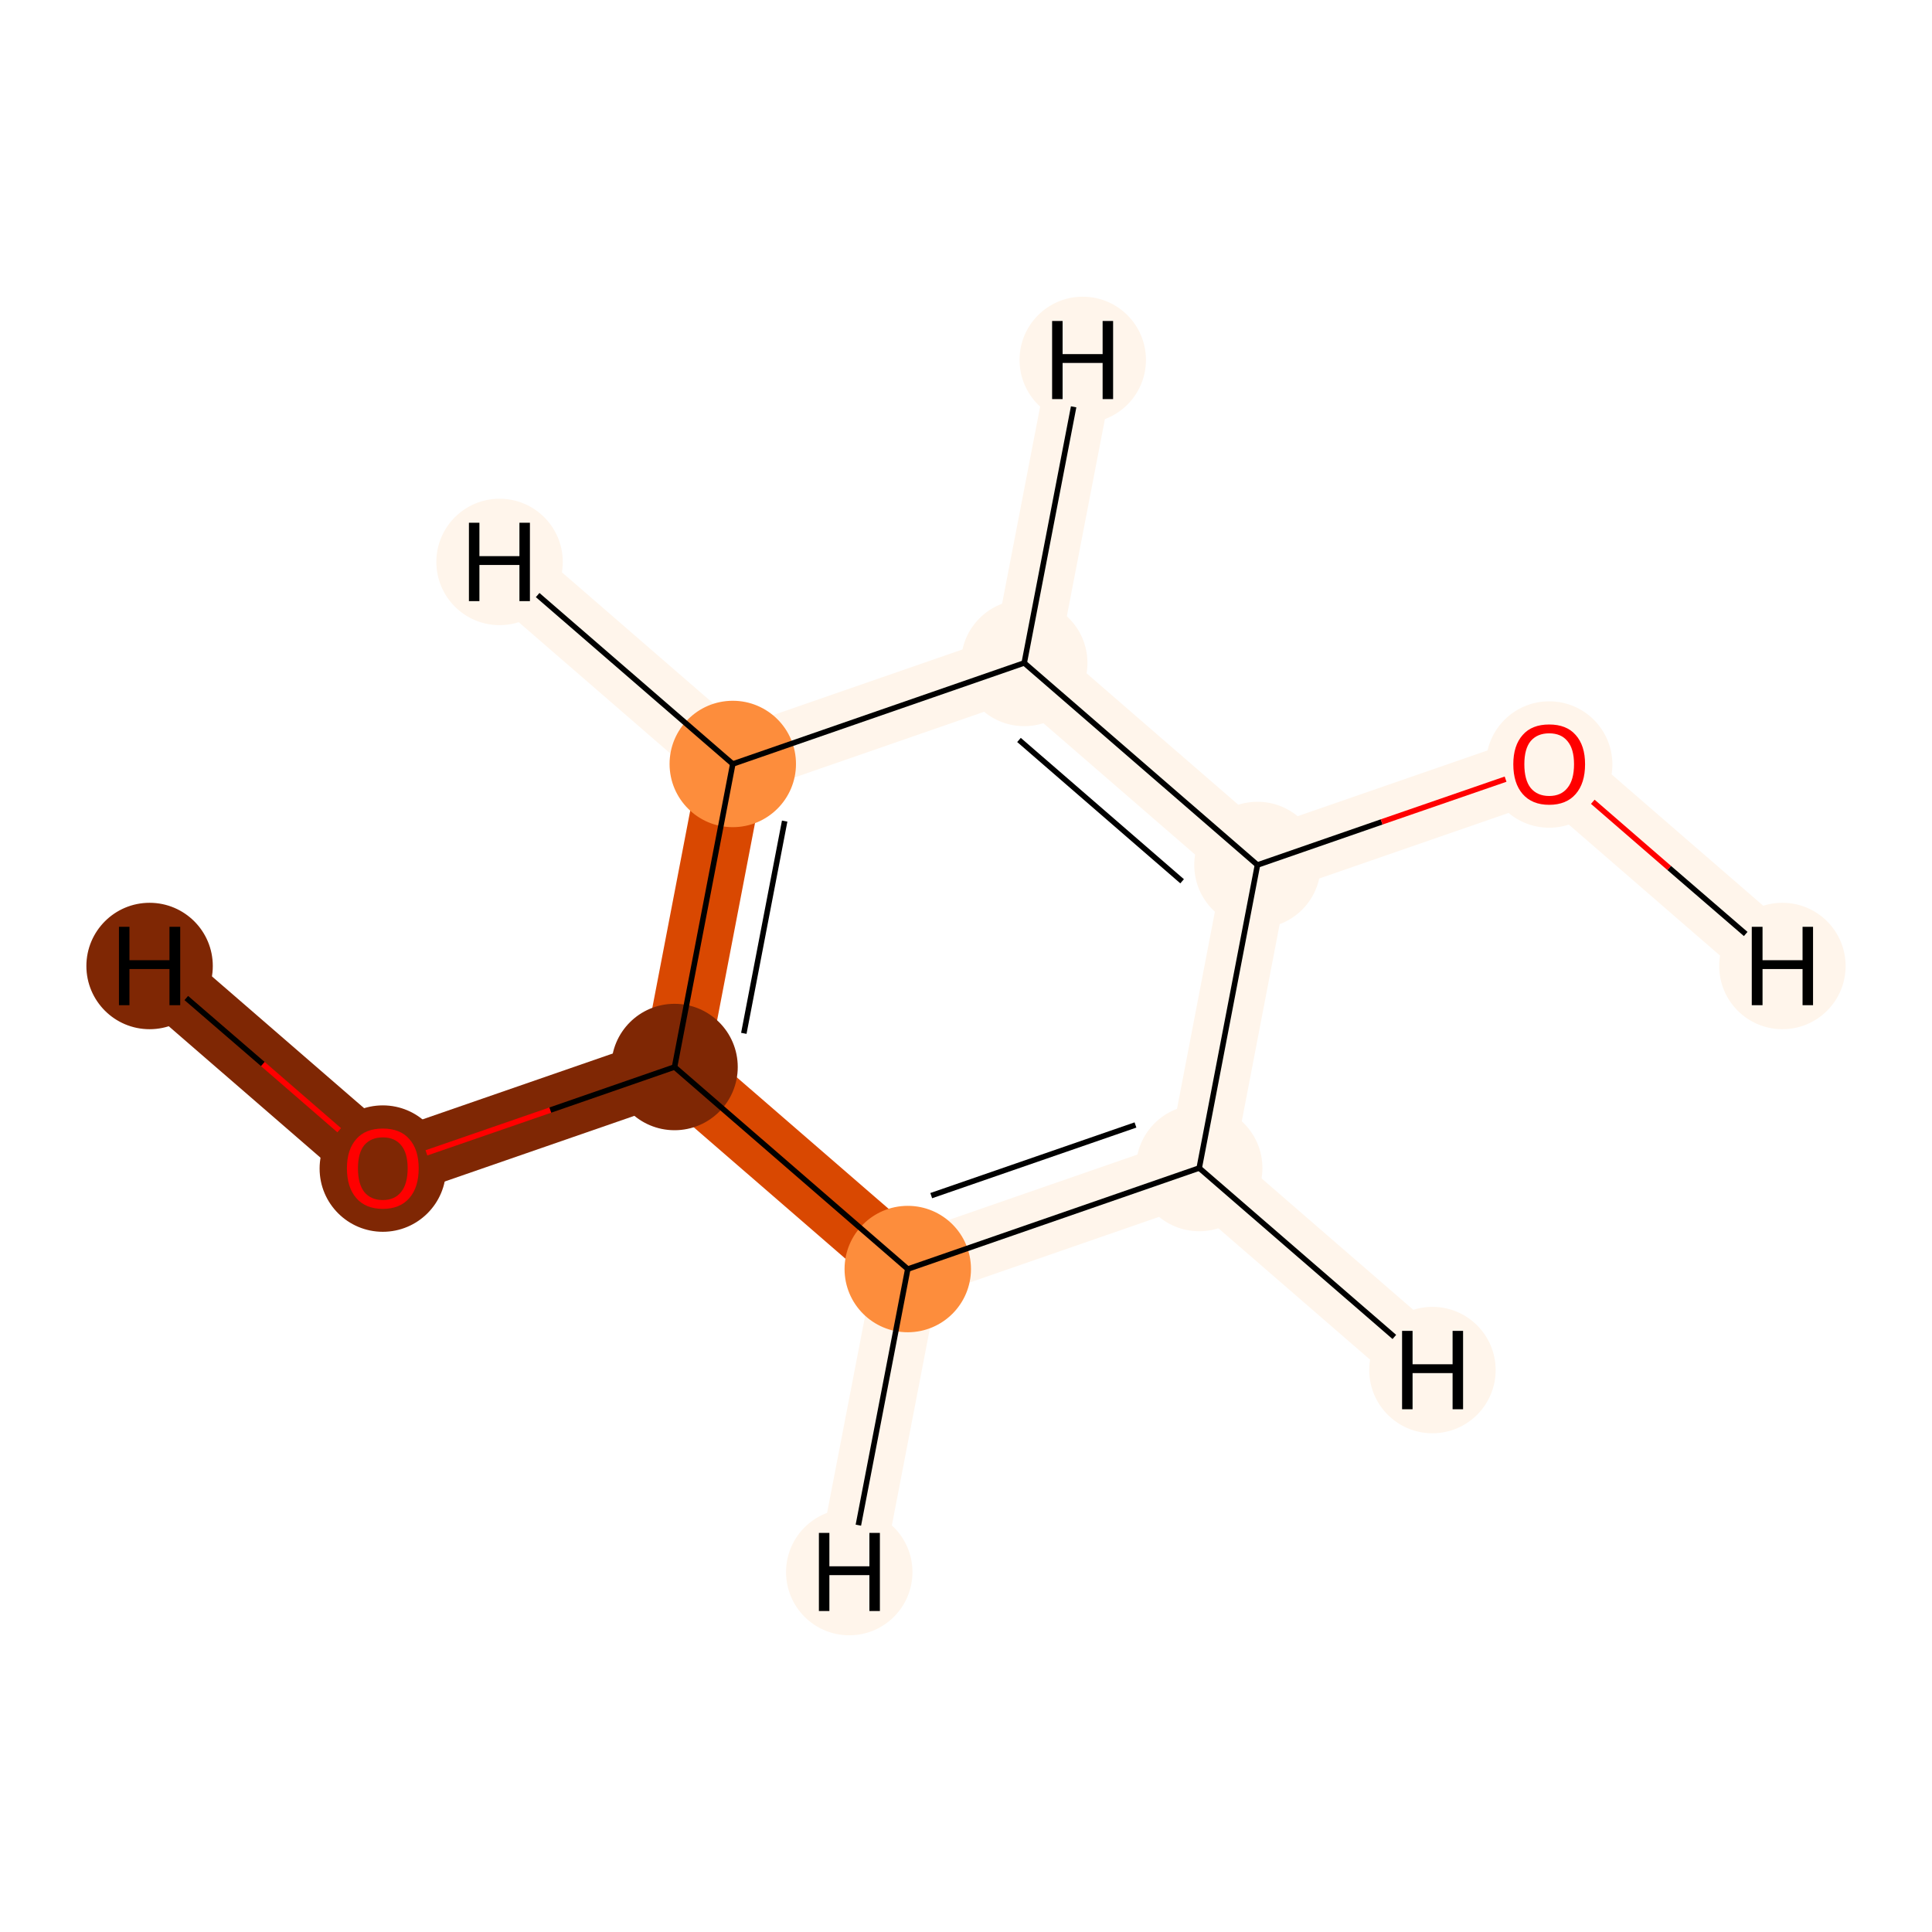 <?xml version='1.0' encoding='iso-8859-1'?>
<svg version='1.1' baseProfile='full'
              xmlns='http://www.w3.org/2000/svg'
                      xmlns:rdkit='http://www.rdkit.org/xml'
                      xmlns:xlink='http://www.w3.org/1999/xlink'
                  xml:space='preserve'
width='700px' height='700px' viewBox='0 0 700 700'>
<!-- END OF HEADER -->
<rect style='opacity:1.0;fill:#FFFFFF;stroke:none' width='700.0' height='700.0' x='0.0' y='0.0'> </rect>
<path d='M 138.7,423.2 L 244.4,386.6' style='fill:none;fill-rule:evenodd;stroke:#7F2704;stroke-width:23.9px;stroke-linecap:butt;stroke-linejoin:miter;stroke-opacity:1' />
<path d='M 138.7,423.2 L 54.2,350.0' style='fill:none;fill-rule:evenodd;stroke:#7F2704;stroke-width:23.9px;stroke-linecap:butt;stroke-linejoin:miter;stroke-opacity:1' />
<path d='M 244.4,386.6 L 265.5,276.8' style='fill:none;fill-rule:evenodd;stroke:#D94801;stroke-width:23.9px;stroke-linecap:butt;stroke-linejoin:miter;stroke-opacity:1' />
<path d='M 244.4,386.6 L 328.9,459.8' style='fill:none;fill-rule:evenodd;stroke:#D94801;stroke-width:23.9px;stroke-linecap:butt;stroke-linejoin:miter;stroke-opacity:1' />
<path d='M 265.5,276.8 L 371.1,240.2' style='fill:none;fill-rule:evenodd;stroke:#FFF5EB;stroke-width:23.9px;stroke-linecap:butt;stroke-linejoin:miter;stroke-opacity:1' />
<path d='M 265.5,276.8 L 181.0,203.6' style='fill:none;fill-rule:evenodd;stroke:#FFF5EB;stroke-width:23.9px;stroke-linecap:butt;stroke-linejoin:miter;stroke-opacity:1' />
<path d='M 371.1,240.2 L 455.6,313.4' style='fill:none;fill-rule:evenodd;stroke:#FFF5EB;stroke-width:23.9px;stroke-linecap:butt;stroke-linejoin:miter;stroke-opacity:1' />
<path d='M 371.1,240.2 L 392.3,130.4' style='fill:none;fill-rule:evenodd;stroke:#FFF5EB;stroke-width:23.9px;stroke-linecap:butt;stroke-linejoin:miter;stroke-opacity:1' />
<path d='M 455.6,313.4 L 434.5,423.2' style='fill:none;fill-rule:evenodd;stroke:#FFF5EB;stroke-width:23.9px;stroke-linecap:butt;stroke-linejoin:miter;stroke-opacity:1' />
<path d='M 455.6,313.4 L 561.3,276.8' style='fill:none;fill-rule:evenodd;stroke:#FFF5EB;stroke-width:23.9px;stroke-linecap:butt;stroke-linejoin:miter;stroke-opacity:1' />
<path d='M 434.5,423.2 L 328.9,459.8' style='fill:none;fill-rule:evenodd;stroke:#FFF5EB;stroke-width:23.9px;stroke-linecap:butt;stroke-linejoin:miter;stroke-opacity:1' />
<path d='M 434.5,423.2 L 519.0,496.4' style='fill:none;fill-rule:evenodd;stroke:#FFF5EB;stroke-width:23.9px;stroke-linecap:butt;stroke-linejoin:miter;stroke-opacity:1' />
<path d='M 328.9,459.8 L 307.7,569.6' style='fill:none;fill-rule:evenodd;stroke:#FFF5EB;stroke-width:23.9px;stroke-linecap:butt;stroke-linejoin:miter;stroke-opacity:1' />
<path d='M 561.3,276.8 L 645.8,350.0' style='fill:none;fill-rule:evenodd;stroke:#FFF5EB;stroke-width:23.9px;stroke-linecap:butt;stroke-linejoin:miter;stroke-opacity:1' />
<ellipse cx='138.7' cy='423.4' rx='22.4' ry='22.4'  style='fill:#7F2704;fill-rule:evenodd;stroke:#7F2704;stroke-width:1.0px;stroke-linecap:butt;stroke-linejoin:miter;stroke-opacity:1' />
<ellipse cx='244.4' cy='386.6' rx='22.4' ry='22.4'  style='fill:#7F2704;fill-rule:evenodd;stroke:#7F2704;stroke-width:1.0px;stroke-linecap:butt;stroke-linejoin:miter;stroke-opacity:1' />
<ellipse cx='265.5' cy='276.8' rx='22.4' ry='22.4'  style='fill:#FD8D3C;fill-rule:evenodd;stroke:#FD8D3C;stroke-width:1.0px;stroke-linecap:butt;stroke-linejoin:miter;stroke-opacity:1' />
<ellipse cx='371.1' cy='240.2' rx='22.4' ry='22.4'  style='fill:#FFF5EB;fill-rule:evenodd;stroke:#FFF5EB;stroke-width:1.0px;stroke-linecap:butt;stroke-linejoin:miter;stroke-opacity:1' />
<ellipse cx='455.6' cy='313.4' rx='22.4' ry='22.4'  style='fill:#FFF5EB;fill-rule:evenodd;stroke:#FFF5EB;stroke-width:1.0px;stroke-linecap:butt;stroke-linejoin:miter;stroke-opacity:1' />
<ellipse cx='434.5' cy='423.2' rx='22.4' ry='22.4'  style='fill:#FFF5EB;fill-rule:evenodd;stroke:#FFF5EB;stroke-width:1.0px;stroke-linecap:butt;stroke-linejoin:miter;stroke-opacity:1' />
<ellipse cx='328.9' cy='459.8' rx='22.4' ry='22.4'  style='fill:#FD8D3C;fill-rule:evenodd;stroke:#FD8D3C;stroke-width:1.0px;stroke-linecap:butt;stroke-linejoin:miter;stroke-opacity:1' />
<ellipse cx='561.3' cy='277.0' rx='22.4' ry='22.4'  style='fill:#FFF5EB;fill-rule:evenodd;stroke:#FFF5EB;stroke-width:1.0px;stroke-linecap:butt;stroke-linejoin:miter;stroke-opacity:1' />
<ellipse cx='54.2' cy='350.0' rx='22.4' ry='22.4'  style='fill:#7F2704;fill-rule:evenodd;stroke:#7F2704;stroke-width:1.0px;stroke-linecap:butt;stroke-linejoin:miter;stroke-opacity:1' />
<ellipse cx='181.0' cy='203.6' rx='22.4' ry='22.4'  style='fill:#FFF5EB;fill-rule:evenodd;stroke:#FFF5EB;stroke-width:1.0px;stroke-linecap:butt;stroke-linejoin:miter;stroke-opacity:1' />
<ellipse cx='392.3' cy='130.4' rx='22.4' ry='22.4'  style='fill:#FFF5EB;fill-rule:evenodd;stroke:#FFF5EB;stroke-width:1.0px;stroke-linecap:butt;stroke-linejoin:miter;stroke-opacity:1' />
<ellipse cx='519.0' cy='496.4' rx='22.4' ry='22.4'  style='fill:#FFF5EB;fill-rule:evenodd;stroke:#FFF5EB;stroke-width:1.0px;stroke-linecap:butt;stroke-linejoin:miter;stroke-opacity:1' />
<ellipse cx='307.7' cy='569.6' rx='22.4' ry='22.4'  style='fill:#FFF5EB;fill-rule:evenodd;stroke:#FFF5EB;stroke-width:1.0px;stroke-linecap:butt;stroke-linejoin:miter;stroke-opacity:1' />
<ellipse cx='645.8' cy='350.0' rx='22.4' ry='22.4'  style='fill:#FFF5EB;fill-rule:evenodd;stroke:#FFF5EB;stroke-width:1.0px;stroke-linecap:butt;stroke-linejoin:miter;stroke-opacity:1' />
<path class='bond-0 atom-0 atom-1' d='M 154.5,417.7 L 199.4,402.2' style='fill:none;fill-rule:evenodd;stroke:#FF0000;stroke-width:2.0px;stroke-linecap:butt;stroke-linejoin:miter;stroke-opacity:1' />
<path class='bond-0 atom-0 atom-1' d='M 199.4,402.2 L 244.4,386.6' style='fill:none;fill-rule:evenodd;stroke:#000000;stroke-width:2.0px;stroke-linecap:butt;stroke-linejoin:miter;stroke-opacity:1' />
<path class='bond-8 atom-0 atom-8' d='M 122.9,409.5 L 95.2,385.5' style='fill:none;fill-rule:evenodd;stroke:#FF0000;stroke-width:2.0px;stroke-linecap:butt;stroke-linejoin:miter;stroke-opacity:1' />
<path class='bond-8 atom-0 atom-8' d='M 95.2,385.5 L 67.5,361.6' style='fill:none;fill-rule:evenodd;stroke:#000000;stroke-width:2.0px;stroke-linecap:butt;stroke-linejoin:miter;stroke-opacity:1' />
<path class='bond-1 atom-1 atom-2' d='M 244.4,386.6 L 265.5,276.8' style='fill:none;fill-rule:evenodd;stroke:#000000;stroke-width:2.0px;stroke-linecap:butt;stroke-linejoin:miter;stroke-opacity:1' />
<path class='bond-1 atom-1 atom-2' d='M 269.5,374.4 L 284.3,297.5' style='fill:none;fill-rule:evenodd;stroke:#000000;stroke-width:2.0px;stroke-linecap:butt;stroke-linejoin:miter;stroke-opacity:1' />
<path class='bond-7 atom-6 atom-1' d='M 328.9,459.8 L 244.4,386.6' style='fill:none;fill-rule:evenodd;stroke:#000000;stroke-width:2.0px;stroke-linecap:butt;stroke-linejoin:miter;stroke-opacity:1' />
<path class='bond-2 atom-2 atom-3' d='M 265.5,276.8 L 371.1,240.2' style='fill:none;fill-rule:evenodd;stroke:#000000;stroke-width:2.0px;stroke-linecap:butt;stroke-linejoin:miter;stroke-opacity:1' />
<path class='bond-9 atom-2 atom-9' d='M 265.5,276.8 L 194.8,215.6' style='fill:none;fill-rule:evenodd;stroke:#000000;stroke-width:2.0px;stroke-linecap:butt;stroke-linejoin:miter;stroke-opacity:1' />
<path class='bond-3 atom-3 atom-4' d='M 371.1,240.2 L 455.6,313.4' style='fill:none;fill-rule:evenodd;stroke:#000000;stroke-width:2.0px;stroke-linecap:butt;stroke-linejoin:miter;stroke-opacity:1' />
<path class='bond-3 atom-3 atom-4' d='M 369.2,268.1 L 428.3,319.3' style='fill:none;fill-rule:evenodd;stroke:#000000;stroke-width:2.0px;stroke-linecap:butt;stroke-linejoin:miter;stroke-opacity:1' />
<path class='bond-10 atom-3 atom-10' d='M 371.1,240.2 L 389.0,147.4' style='fill:none;fill-rule:evenodd;stroke:#000000;stroke-width:2.0px;stroke-linecap:butt;stroke-linejoin:miter;stroke-opacity:1' />
<path class='bond-4 atom-4 atom-5' d='M 455.6,313.4 L 434.5,423.2' style='fill:none;fill-rule:evenodd;stroke:#000000;stroke-width:2.0px;stroke-linecap:butt;stroke-linejoin:miter;stroke-opacity:1' />
<path class='bond-6 atom-4 atom-7' d='M 455.6,313.4 L 500.6,297.8' style='fill:none;fill-rule:evenodd;stroke:#000000;stroke-width:2.0px;stroke-linecap:butt;stroke-linejoin:miter;stroke-opacity:1' />
<path class='bond-6 atom-4 atom-7' d='M 500.6,297.8 L 545.5,282.3' style='fill:none;fill-rule:evenodd;stroke:#FF0000;stroke-width:2.0px;stroke-linecap:butt;stroke-linejoin:miter;stroke-opacity:1' />
<path class='bond-5 atom-5 atom-6' d='M 434.5,423.2 L 328.9,459.8' style='fill:none;fill-rule:evenodd;stroke:#000000;stroke-width:2.0px;stroke-linecap:butt;stroke-linejoin:miter;stroke-opacity:1' />
<path class='bond-5 atom-5 atom-6' d='M 411.4,407.6 L 337.4,433.2' style='fill:none;fill-rule:evenodd;stroke:#000000;stroke-width:2.0px;stroke-linecap:butt;stroke-linejoin:miter;stroke-opacity:1' />
<path class='bond-11 atom-5 atom-11' d='M 434.5,423.2 L 505.2,484.4' style='fill:none;fill-rule:evenodd;stroke:#000000;stroke-width:2.0px;stroke-linecap:butt;stroke-linejoin:miter;stroke-opacity:1' />
<path class='bond-12 atom-6 atom-12' d='M 328.9,459.8 L 311.0,552.6' style='fill:none;fill-rule:evenodd;stroke:#000000;stroke-width:2.0px;stroke-linecap:butt;stroke-linejoin:miter;stroke-opacity:1' />
<path class='bond-13 atom-7 atom-13' d='M 577.1,290.5 L 604.8,314.5' style='fill:none;fill-rule:evenodd;stroke:#FF0000;stroke-width:2.0px;stroke-linecap:butt;stroke-linejoin:miter;stroke-opacity:1' />
<path class='bond-13 atom-7 atom-13' d='M 604.8,314.5 L 632.5,338.4' style='fill:none;fill-rule:evenodd;stroke:#000000;stroke-width:2.0px;stroke-linecap:butt;stroke-linejoin:miter;stroke-opacity:1' />
<path  class='atom-0' d='M 125.7 423.3
Q 125.7 416.5, 129.1 412.7
Q 132.4 408.9, 138.7 408.9
Q 145.0 408.9, 148.3 412.7
Q 151.7 416.5, 151.7 423.3
Q 151.7 430.2, 148.3 434.1
Q 144.9 438.0, 138.7 438.0
Q 132.5 438.0, 129.1 434.1
Q 125.7 430.2, 125.7 423.3
M 138.7 434.8
Q 143.0 434.8, 145.3 431.9
Q 147.7 429.0, 147.7 423.3
Q 147.7 417.7, 145.3 414.9
Q 143.0 412.1, 138.7 412.1
Q 134.4 412.1, 132.0 414.9
Q 129.7 417.7, 129.7 423.3
Q 129.7 429.0, 132.0 431.9
Q 134.4 434.8, 138.7 434.8
' fill='#FF0000'/>
<path  class='atom-7' d='M 548.3 276.9
Q 548.3 270.1, 551.7 266.3
Q 555.0 262.5, 561.3 262.5
Q 567.6 262.5, 570.9 266.3
Q 574.3 270.1, 574.3 276.9
Q 574.3 283.8, 570.9 287.7
Q 567.5 291.6, 561.3 291.6
Q 555.1 291.6, 551.7 287.7
Q 548.3 283.8, 548.3 276.9
M 561.3 288.4
Q 565.6 288.4, 567.9 285.5
Q 570.3 282.6, 570.3 276.9
Q 570.3 271.3, 567.9 268.5
Q 565.6 265.7, 561.3 265.7
Q 557.0 265.7, 554.6 268.5
Q 552.3 271.3, 552.3 276.9
Q 552.3 282.6, 554.6 285.5
Q 557.0 288.4, 561.3 288.4
' fill='#FF0000'/>
<path  class='atom-8' d='M 43.1 335.8
L 46.9 335.8
L 46.9 347.9
L 61.4 347.9
L 61.4 335.8
L 65.3 335.8
L 65.3 364.2
L 61.4 364.2
L 61.4 351.1
L 46.9 351.1
L 46.9 364.2
L 43.1 364.2
L 43.1 335.8
' fill='#000000'/>
<path  class='atom-9' d='M 169.9 189.4
L 173.7 189.4
L 173.7 201.5
L 188.2 201.5
L 188.2 189.4
L 192.0 189.4
L 192.0 217.8
L 188.2 217.8
L 188.2 204.7
L 173.7 204.7
L 173.7 217.8
L 169.9 217.8
L 169.9 189.4
' fill='#000000'/>
<path  class='atom-10' d='M 381.2 116.3
L 385.0 116.3
L 385.0 128.3
L 399.5 128.3
L 399.5 116.3
L 403.3 116.3
L 403.3 144.6
L 399.5 144.6
L 399.5 131.5
L 385.0 131.5
L 385.0 144.6
L 381.2 144.6
L 381.2 116.3
' fill='#000000'/>
<path  class='atom-11' d='M 508.0 482.2
L 511.8 482.2
L 511.8 494.3
L 526.3 494.3
L 526.3 482.2
L 530.1 482.2
L 530.1 510.6
L 526.3 510.6
L 526.3 497.5
L 511.8 497.5
L 511.8 510.6
L 508.0 510.6
L 508.0 482.2
' fill='#000000'/>
<path  class='atom-12' d='M 296.7 555.4
L 300.5 555.4
L 300.5 567.5
L 315.0 567.5
L 315.0 555.4
L 318.8 555.4
L 318.8 583.7
L 315.0 583.7
L 315.0 570.7
L 300.5 570.7
L 300.5 583.7
L 296.7 583.7
L 296.7 555.4
' fill='#000000'/>
<path  class='atom-13' d='M 634.7 335.8
L 638.6 335.8
L 638.6 347.9
L 653.1 347.9
L 653.1 335.8
L 656.9 335.8
L 656.9 364.2
L 653.1 364.2
L 653.1 351.1
L 638.6 351.1
L 638.6 364.2
L 634.7 364.2
L 634.7 335.8
' fill='#000000'/>
</svg>
